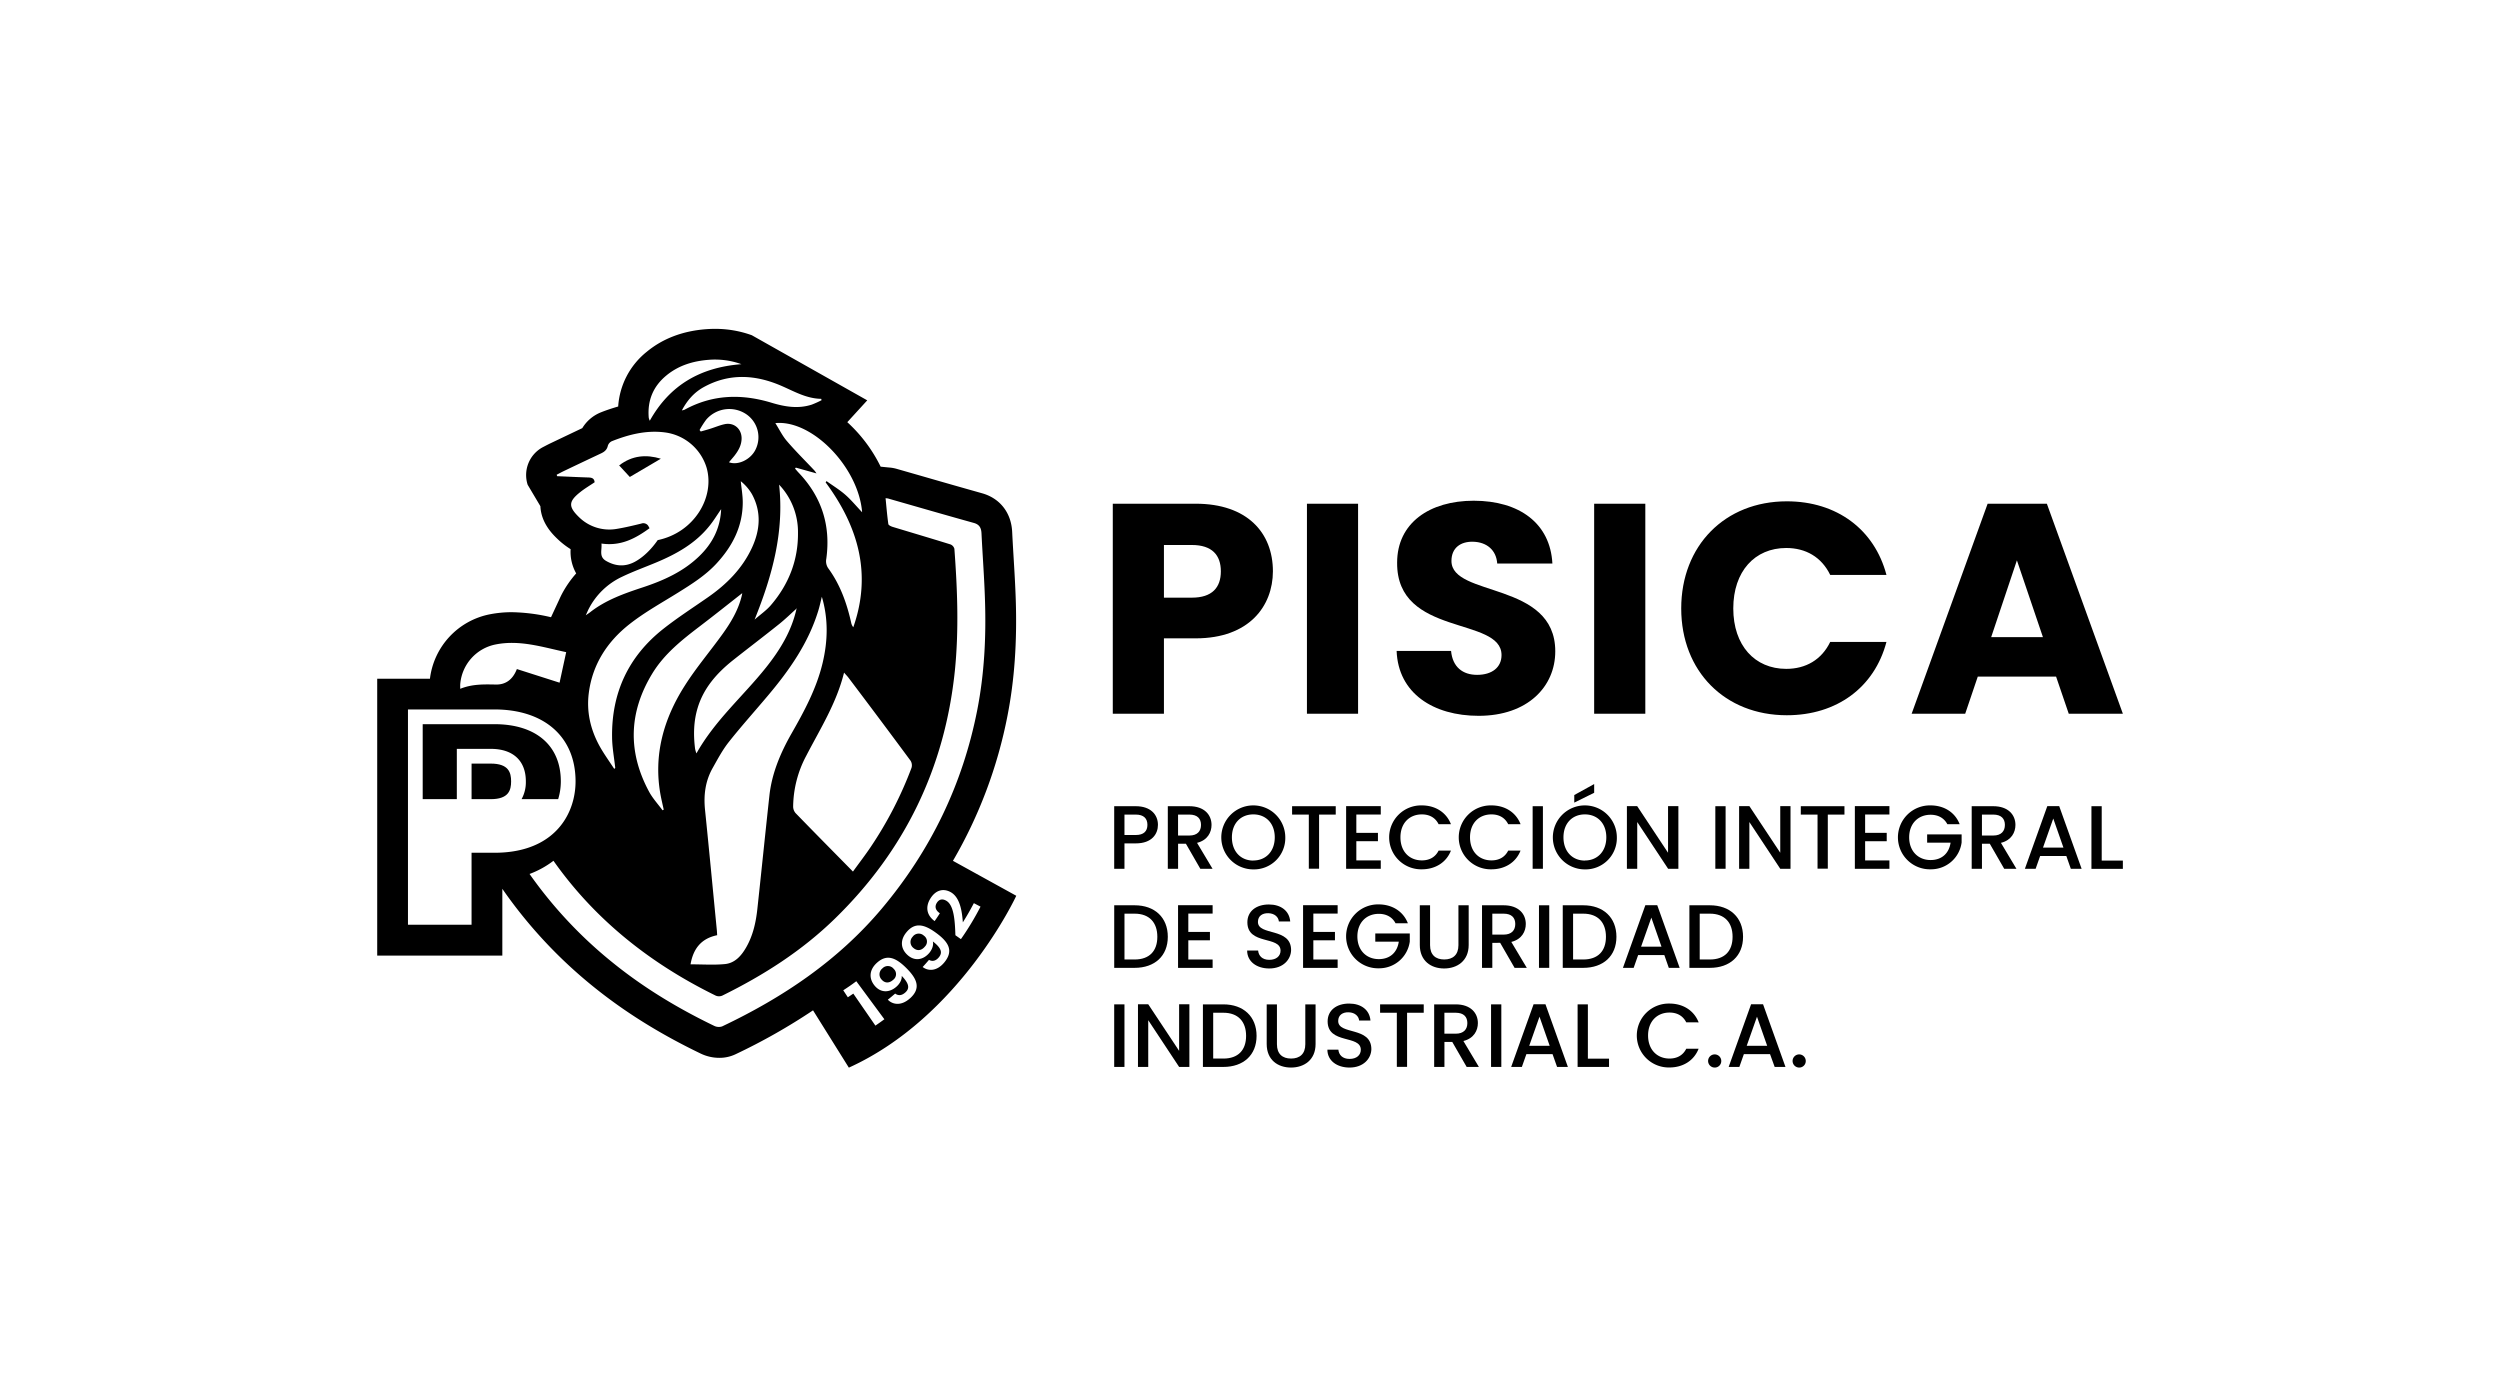 <svg xmlns="http://www.w3.org/2000/svg" viewBox="0 0 1432.17 800"><g id="Logo"><path d="M685,365.69H666.78v43.18h-29.3V288.56H685c29.48,0,44.21,16.63,44.21,38.74C729.16,347.18,715.63,365.69,685,365.69Zm-2.23-23.31c11.65,0,16.62-5.83,16.62-15.08s-5-15.09-16.62-15.09H666.78v30.17Z"/><path d="M748.71,288.56H778V408.87h-29.3Z"/><path d="M847.08,410.07c-25.88,0-46.1-12.85-47-37.19h31.19c.85,9.26,6.68,13.72,14.91,13.72,8.57,0,14-4.29,14-11.32,0-22.28-60.15-10.28-59.81-52.95,0-22.8,18.68-35.48,43.87-35.48,26.22,0,43.88,13,45.08,36H857.71c-.51-7.71-6-12.34-13.88-12.51-7-.17-12.34,3.43-12.34,11,0,20.9,59.47,11.48,59.47,51.76C891,393.28,875.19,410.07,847.08,410.07Z"/><path d="M913.24,288.56h29.31V408.87H913.24Z"/><path d="M1023.62,287.19c28.62,0,50.21,16.11,57.07,42.16h-32.22c-5-10.28-14.06-15.42-25.2-15.42-18,0-30.33,13.37-30.33,34.62s12.34,34.62,30.33,34.62c11.14,0,20.23-5.15,25.2-15.43h32.22c-6.86,26.05-28.45,42-57.07,42-35.48,0-60.5-25.19-60.5-61.18S988.14,287.19,1023.62,287.19Z"/><path d="M1177.87,387.62H1133l-7.2,21.25h-30.68l43.53-120.31h33.93l43.54,120.31h-31ZM1155.42,321l-14.74,44h29.65Z"/><path d="M650.66,483.15h-6.49v14.54h-5.88V461.85h12.37c8.51,0,12.69,4.85,12.69,10.68C663.35,477.63,660,483.15,650.66,483.15Zm0-4.8c4.59,0,6.66-2.22,6.66-5.82s-2.07-5.88-6.66-5.88h-6.49v11.7Z"/><path d="M681.36,461.85c8.51,0,12.69,4.9,12.69,10.73,0,4.23-2.27,8.77-8.3,10.26l8.87,14.85h-7l-8.25-14.33h-4.48v14.33H669V461.85Zm0,4.8h-6.49v12h6.49c4.59,0,6.66-2.53,6.66-6.08S686,466.65,681.36,466.65Z"/><path d="M718,498.05a18.33,18.33,0,1,1,18.3-18.36A17.94,17.94,0,0,1,718,498.05Zm0-5.1c7.11,0,12.27-5.16,12.27-13.26s-5.16-13.15-12.27-13.15-12.28,5-12.28,13.15S710.83,493,718,493Z"/><path d="M740.2,461.85h25v4.8h-9.54v31h-5.88v-31H740.2Z"/><path d="M791,466.6H777v10.51h12.38v4.8H777v11H791v4.8H771.15V461.8H791Z"/><path d="M814.54,461.39c7.48,0,13.92,3.76,16.66,10.77h-7.07c-1.9-3.81-5.31-5.62-9.59-5.62-7.12,0-12.27,5-12.27,13.15s5.15,13.2,12.27,13.2c4.28,0,7.69-1.8,9.59-5.61h7.07c-2.74,7-9.18,10.72-16.66,10.72a18.31,18.31,0,1,1,0-36.61Z"/><path d="M854.43,461.39c7.48,0,13.92,3.76,16.66,10.77H864c-1.91-3.81-5.31-5.62-9.59-5.62-7.12,0-12.28,5-12.28,13.15s5.16,13.2,12.28,13.2c4.28,0,7.68-1.8,9.59-5.61h7.07c-2.74,7-9.18,10.72-16.66,10.72a18.31,18.31,0,1,1,0-36.61Z"/><path d="M878,461.85h5.88v35.84H878Z"/><path d="M907.94,498.05a18.33,18.33,0,1,1,18.3-18.36A17.94,17.94,0,0,1,907.94,498.05Zm0-5.1c7.11,0,12.27-5.16,12.27-13.26s-5.16-13.15-12.27-13.15-12.28,5-12.28,13.15S900.82,493,907.94,493Zm5.31-43.79v5l-11.4,5.63v-4.34Z"/><path d="M961.49,461.8v35.89h-5.88l-17.69-26.77v26.77H932V461.8h5.88l17.69,26.71V461.8Z"/><path d="M982.66,461.85h5.88v35.84h-5.88Z"/><path d="M1025.73,461.8v35.89h-5.88l-17.69-26.77v26.77h-5.88V461.8h5.88l17.69,26.71V461.8Z"/><path d="M1031.63,461.85h25v4.8h-9.54v31h-5.88v-31h-9.59Z"/><path d="M1082.39,466.6h-13.92v10.51h12.37v4.8h-12.37v11h13.92v4.8h-19.8V461.8h19.8Z"/><path d="M1122.63,472.16h-7.06c-1.91-3.6-5.32-5.41-9.6-5.41-7.11,0-12.27,5.05-12.27,12.94s5.16,13,12.27,13c6.5,0,10.58-3.92,11.45-9.95H1104V478h19.75v4.6A17.67,17.67,0,0,1,1106,498a18.31,18.31,0,1,1,0-36.61C1113.45,461.39,1119.9,465.15,1122.63,472.16Z"/><path d="M1141.89,461.85c8.51,0,12.69,4.9,12.69,10.73,0,4.23-2.27,8.77-8.31,10.26l8.87,14.85h-7l-8.25-14.33h-4.49v14.33h-5.88V461.85Zm0,4.8h-6.5v12h6.5c4.59,0,6.65-2.53,6.65-6.08S1146.48,466.65,1141.89,466.65Z"/><path d="M1183.73,490.37h-15l-2.58,7.32H1160l12.84-35.89h6.81l12.84,35.89h-6.19Zm-7.48-21.46-5.88,16.66h11.71Z"/><path d="M1204,461.85V493h12.12v4.74h-18V461.85Z"/><path d="M669,536.66c0,11-7.53,17.79-19,17.79h-11.7V518.61H650C661.49,518.61,669,525.57,669,536.66Zm-19,13c8.46,0,13-4.84,13-13s-4.54-13.25-13-13.25h-5.82v26.24Z"/><path d="M694.67,523.36H680.75v10.51h12.38v4.8H680.75v11h13.92v4.8h-19.8V518.56h19.8Z"/><path d="M727.13,554.81c-7.17,0-12.68-3.92-12.68-10.26h6.29c.26,2.94,2.32,5.31,6.39,5.31s6.45-2.22,6.45-5.26c0-8.66-19-3-19-16.25,0-6.28,5-10.2,12.32-10.2,6.86,0,11.71,3.6,12.23,9.74h-6.5c-.21-2.42-2.32-4.64-6-4.74-3.41-.11-6,1.55-6,5,0,8.1,19,3,19,16.14C739.51,549.65,735.13,554.81,727.13,554.81Z"/><path d="M766.29,523.36H752.37v10.51h12.38v4.8H752.37v11h13.92v4.8h-19.8V518.56h19.8Z"/><path d="M806.53,528.92h-7.06c-1.91-3.6-5.31-5.41-9.59-5.41-7.12,0-12.28,5-12.28,12.94s5.16,13,12.28,13c6.49,0,10.57-3.92,11.44-10H787.86v-4.7h19.76v4.6a17.68,17.68,0,0,1-17.74,15.36,18.31,18.31,0,1,1,0-36.61C797.35,518.15,803.8,521.91,806.53,528.92Z"/><path d="M813.36,518.61h5.88v22.85c0,5.56,3.15,8.19,8.1,8.19s8.15-2.63,8.15-8.19V518.61h5.87v22.74c0,9.13-6.6,13.46-14.07,13.46s-13.93-4.33-13.93-13.46Z"/><path d="M861.4,518.61c8.5,0,12.68,4.9,12.68,10.73,0,4.22-2.27,8.77-8.3,10.26l8.87,14.85h-7l-8.25-14.33H854.9v14.33H849V518.61Zm0,4.8h-6.5v12h6.5c4.58,0,6.65-2.53,6.65-6.08S866,523.41,861.4,523.41Z"/><path d="M881.63,518.61h5.88v35.84h-5.88Z"/><path d="M926,536.66c0,11-7.53,17.79-19,17.79H895.25V518.61H907C918.46,518.61,926,525.57,926,536.66Zm-19,13c8.45,0,13-4.84,13-13s-4.54-13.25-13-13.25h-5.83v26.24Z"/><path d="M953.44,547.13h-15l-2.57,7.32h-6.14l12.84-35.89h6.81l12.84,35.89H956ZM946,525.67l-5.88,16.66h11.7Z"/><path d="M998.54,536.66c0,11-7.54,17.79-19,17.79H967.8V518.61h11.71C991,518.61,998.54,525.57,998.54,536.66Zm-19,13c8.45,0,13-4.84,13-13s-4.54-13.25-13-13.25h-5.83v26.24Z"/><path d="M638.29,575.37h5.88v35.84h-5.88Z"/><path d="M681.36,575.32v35.89h-5.88l-17.69-26.77v26.77h-5.88V575.32h5.88L675.48,602V575.32Z"/><path d="M719.85,593.42c0,11-7.53,17.79-19,17.79H689.11V575.37h11.71C712.32,575.37,719.85,582.33,719.85,593.42Zm-19,13c8.45,0,13-4.84,13-13s-4.54-13.25-13-13.25H695v26.24Z"/><path d="M725.65,575.37h5.87v22.85c0,5.56,3.15,8.19,8.1,8.19s8.15-2.63,8.15-8.19V575.37h5.88v22.74c0,9.13-6.6,13.46-14.08,13.46s-13.92-4.33-13.92-13.46Z"/><path d="M773.11,611.57c-7.17,0-12.69-3.92-12.69-10.26h6.29c.26,2.94,2.32,5.31,6.4,5.31s6.45-2.22,6.45-5.26c0-8.66-19-3-19-16.25,0-6.28,5-10.2,12.32-10.2,6.86,0,11.71,3.6,12.22,9.74h-6.49c-.21-2.42-2.32-4.64-6-4.74-3.4-.11-6,1.55-6,5,0,8.1,19,3,19,16.14C785.49,606.41,781.1,611.57,773.11,611.57Z"/><path d="M790.61,575.37h25v4.8h-9.54v31H800.2v-31h-9.59Z"/><path d="M833.94,575.37c8.51,0,12.69,4.9,12.69,10.73,0,4.22-2.27,8.77-8.3,10.26l8.87,14.85h-7l-8.25-14.33h-4.48v14.33h-5.88V575.37Zm0,4.8h-6.49v12h6.49c4.59,0,6.66-2.53,6.66-6.08S838.53,580.17,833.94,580.17Z"/><path d="M854.18,575.37h5.88v35.84h-5.88Z"/><path d="M889.41,603.89h-15l-2.58,7.32h-6.13l12.84-35.89h6.81l12.84,35.89H892Zm-7.48-21.46-5.88,16.66h11.71Z"/><path d="M909.64,575.37v31.1h12.12v4.74h-18V575.37Z"/><path d="M956.44,574.91c7.48,0,13.92,3.76,16.66,10.77H966c-1.91-3.81-5.31-5.62-9.59-5.62-7.12,0-12.28,5.05-12.28,13.15s5.16,13.2,12.28,13.2c4.28,0,7.68-1.8,9.59-5.61h7.07c-2.74,7-9.18,10.72-16.66,10.72a18.31,18.31,0,1,1,0-36.61Z"/><path d="M982.35,611.57a3.77,3.77,0,1,1,3.71-3.76A3.71,3.71,0,0,1,982.35,611.57Z"/><path d="M1014,603.89H999l-2.58,7.32H990.3l12.84-35.89H1010l12.84,35.89h-6.19Zm-7.48-21.46-5.88,16.66h11.71Z"/><path d="M1030.75,611.57a3.77,3.77,0,1,1,3.71-3.76A3.71,3.71,0,0,1,1030.75,611.57Z"/><path d="M281.15,437.44h-11v20.37h11c10.27,0,11.65-5.14,11.65-10.18S291.42,437.44,281.15,437.44Z"/><path d="M545.91,493.14A265.54,265.54,0,0,0,577.16,410c4-20.4,5.53-42.17,4.73-66.57-.26-8-.74-16-1.21-23.78-.3-5-.6-10-.84-15-.54-10.94-7-19.19-17.24-22.07q-17.37-4.89-34.71-9.91l-14.47-4.15a21.42,21.42,0,0,0-4.36-.72l-4.57-.46a85.17,85.17,0,0,0-19.1-25.49l11.43-12.51-66.13-37.3a61.46,61.46,0,0,0-21-3.65c-1.71,0-3.42.06-5.13.19-13.43,1-24.89,5.37-34.06,12.95a43.72,43.72,0,0,0-16.36,31.34c-3.22.94-6.52,2-10,3.39a22,22,0,0,0-10.56,9q-8.4,4-16.79,8l-1.4.67c-1.13.54-2.24,1.11-3.36,1.7l-1.14.59a18.09,18.09,0,0,0-8.61,21.49L309.58,290c.42,9.8,7.25,16.31,9.91,18.86a45.39,45.39,0,0,0,7.4,5.74,25.21,25.21,0,0,0,3.19,13.89,59.78,59.78,0,0,0-8.29,12c-.48.92-.91,1.85-1.48,3.1l-4.65,10a103.9,103.9,0,0,0-22.41-2.88,65.52,65.52,0,0,0-12.57,1.19,42.88,42.88,0,0,0-34.38,36.92H216.09v158.6h71.68V509.17l1.15,1.65a268.3,268.3,0,0,0,50.91,54.32c18,14.56,38.15,27.14,61.68,38.47A24.62,24.62,0,0,0,412,606h0a21.29,21.29,0,0,0,9.25-2,344.53,344.53,0,0,0,44.51-25.21l20.52,32.83c63.87-29,95.91-98.46,95.91-98.46ZM378.35,455.06c.53,2.94,1.25,5.84,1.88,8.76l-.69.36c-2.59-3.53-5.64-6.82-7.7-10.63-12.3-22.83-11.67-45.47,1.79-67.63,6.92-11.4,17.21-19.48,27.63-27.42,8.07-6.15,16-12.48,23.94-18.7,0,.19-.12.89-.29,1.56-2,8.25-6.29,15.37-11.18,22.13-7.09,9.83-15,19.14-21.46,29.34C380.21,411.77,374.31,432.38,378.35,455.06Zm-25.89-15.12-.59.53c-2.87-4.43-6-8.7-8.54-13.33-5.13-9.44-7.43-19.6-6-30.34,2.13-16.29,10.59-29.21,23.12-39.11,8.74-6.91,18.64-12.36,28.13-18.28,7.69-4.8,15.33-9.61,21.6-16.29,9.32-10,15.29-21.4,15.32-35.32,0-4-.74-8.09-1.14-12.13a27,27,0,0,1,6.42,7.44c5.46,10.09,4.71,20.37.06,30.51-5.51,12-14.51,21.05-25.24,28.51-8.6,6-17.44,11.68-25.65,18.16-19.93,15.74-29.66,36.6-29.31,62C350.69,428.17,351.82,434.05,352.46,439.94ZM415.13,243c-2.79.59-5.46,1.75-8.19,2.6-1.82.58-3.67,1.07-5.5,1.6l-.68-.85a54.67,54.67,0,0,1,3.75-5.87A17.39,17.39,0,0,1,427.07,237a15.94,15.94,0,0,1,5.62,20.82c-2.85,5.54-9.94,8.91-15.08,7,1-1.22,2-2.36,3-3.58,2.36-3,4.29-6.3,4.23-10.33C424.73,245.55,420.4,241.88,415.13,243Zm-2,48.6c-.47,11-5,19.74-12.58,27.05-9.16,8.86-20.45,13.91-32.34,17.84-10.64,3.52-21.2,7.21-30.17,14.26-.57.45-1.18.83-2.48,1.74.85-1.82,1.27-2.85,1.78-3.83a41,41,0,0,1,19-18.24c6.37-3.06,13.05-5.47,19.58-8.2,11.58-4.85,22.4-10.85,30.41-20.85C408.8,298.37,410.81,295,413.17,291.61Zm33.15-14a39.37,39.37,0,0,1,10.86,27.55c.16,15.73-5.29,29.58-15.48,41.48-2.54,3-5.88,5.26-9.38,8.33C442.54,329.49,449.29,304.5,446.32,277.64Zm10.18,70.92-.14.13c-2.8,12.81-9.44,23.64-17.5,33.76-13.07,16.39-29.25,30.26-39.85,49.19a17.53,17.53,0,0,1-.78-2.63c-1-7.92-.85-15.8,1.49-23.5,3.45-11.39,11-19.85,20-27.07,8.84-7,17.85-13.83,26.67-20.89,3.59-2.87,6.88-6.1,9.94-8.86,0-.13.07-.26.1-.39s0,0,0-.07A3,3,0,0,0,456.5,348.56ZM410.84,535.75c-.07-1.08-.1-2-.19-2.89-2.24-23-4.42-46-6.77-69-.86-8.43.18-16.45,4.36-23.86,2.87-5.09,5.64-10.35,9.25-14.91,7.2-9.1,15-17.76,22.45-26.63,12.35-14.63,23.21-30.15,28.87-48.74.78-2.58,1.34-5.23,2-7.85,3.77,12.7,3.44,25.36.42,38-3.45,14.46-10.4,27.39-17.7,40.17-6.35,11.14-11.35,22.82-12.76,35.71-2.37,21.65-4.56,43.32-6.91,65-.82,7.6-2.46,15-6.28,21.76-2.78,4.9-6.48,9.22-12.33,9.78-6.41.61-12.92.14-19.66.14C397.14,543.43,401.76,537.6,410.84,535.75Zm51.09-102.9c7.91-15.29,17.24-29.92,21.6-47.53,1.18,1.35,1.91,2.07,2.51,2.87C498,404,509.87,419.88,521.66,435.82a5,5,0,0,1,.5,4.1A218.85,218.85,0,0,1,498.94,485c-3.16,4.72-6.64,9.23-10.31,14.3-11.28-11.46-22.12-22.42-32.85-33.48a5.77,5.77,0,0,1-1.41-3.73A63.23,63.23,0,0,1,461.93,432.85Zm31.95-139.39c-3.58-3.77-6.39-7.21-9.69-10.08s-7.11-5.2-10.7-7.77l-.52.72c18.62,25.18,26.62,52.34,15.85,83a6.14,6.14,0,0,1-1.24-2.75c-2.47-11-6.23-21.51-12.89-30.74a7.1,7.1,0,0,1-1.34-5.67c2.65-19-2.59-35.54-15.9-49.45-.7-.73-1.33-1.52-2-2.28l.45-.56,11.84,3.32a19.41,19.41,0,0,0-1.22-1.71c-5.28-5.61-10.75-11-15.77-16.86-2.53-2.93-4.26-6.56-6.58-10.24C465.27,240.31,491.86,267.71,493.88,293.46Zm-46-72.32c7.28,3.18,14.26,7.23,22.57,7.34.07.26.13.52.2.78a53,53,0,0,1-5.66,2.55c-7.79,2.52-15.5,1.18-23-1.09-17.18-5.21-33.82-4.78-49.82,4a8.4,8.4,0,0,1-1.56.39c3.13-5.87,7.09-10.34,12.5-13.33C417.86,213.65,432.86,214.59,447.88,221.14Zm-66.19-6c7-5.79,15.27-8.29,24.16-9a44.56,44.56,0,0,1,18.89,2.49c-23.45,1.82-41,11.88-52.5,32.4a8.31,8.31,0,0,1-.59-1.67C370.81,229.59,374.07,221.45,381.69,215.15ZM332.29,282c2.62-2.11,5.56-3.83,8.35-5.72-.2-2.4-1.76-2.69-3.69-2.75-5.93-.19-11.86-.49-17.79-.74-.08-.28-.17-.56-.26-.83,1.34-.69,2.67-1.42,4-2.06q10.71-5.12,21.45-10.18c1.95-.91,3.37-2.07,3.87-4.38a4.26,4.26,0,0,1,2.31-2.6c9.66-3.82,19.56-6.35,30.09-5.06a28.81,28.81,0,0,1,24.23,20.46c4.69,17-7.36,37-28.07,41.27-3.7,5.36-8.34,9.86-13.08,12.41-5.61,3-11,2.62-16.41-.44-4.33-2.44-2.35-6.17-2.73-10,11.12,1.63,19.52-2.94,27.55-8.79-.15-.26-.31-.53-.45-.79a3.37,3.37,0,0,0-4.31-1.85c-4.59,1.12-9.2,2.23-13.86,3a24.75,24.75,0,0,1-21.86-6.76C325.55,290.26,325.64,287.29,332.29,282ZM263.67,391.78a25.25,25.25,0,0,1,20.41-22.62c13.88-2.72,27,1.63,40.27,4.44-1.32,6.07-2.55,11.75-3.79,17.49l-24.46-7.81c-2.36,6.11-6.49,9-12.12,8.87-6.81-.13-13.53-.32-20.33,2.45C263.65,393.36,263.59,392.56,263.67,391.78Zm19.6,96.74H270.14v41.24H233.71V406.42h49.56c28.66,0,46.45,15.79,46.45,41.21a43.55,43.55,0,0,1-1.21,10.18C324.71,473.6,311.49,488.52,283.27,488.52ZM413.67,588a6,6,0,0,1-4.52-.31c-20.72-10-40.31-21.78-58.22-36.29a249.34,249.34,0,0,1-47.57-50.73,52.66,52.66,0,0,0,13.7-7.56c23.26,33,54.6,58.45,93,77.27a4.74,4.74,0,0,0,3.66,0c23.65-11.65,45.69-25.69,64.66-44.21Q538.35,467.68,547,384.34c2.37-23.34,1.47-46.64-.26-69.94a3.76,3.76,0,0,0-2.26-2.53c-11-3.42-22-6.67-33-10-1-.3-2.49-1-2.58-1.66-.69-4.85-1.08-9.74-1.58-14.8a9.07,9.07,0,0,1,1.4.16c16.38,4.69,32.75,9.44,49.15,14,3.21.9,4.25,2.84,4.4,6,.62,12.84,1.62,25.65,2,38.49.68,21-.37,41.89-4.42,62.61-8.35,42.69-26.71,80.54-54.64,113.77C480.14,550.25,448.56,571.43,413.67,588Zm87.8-.48L488.83,569.2c-1.24.86-1.87,1.28-3.13,2.11l-2.63-4c3.05-2,4.55-3,7.48-5.2l16.08,21.79C504.59,585.39,503.56,586.13,501.47,587.56Zm19.86-15.64c-5,4.55-10,3.68-12.72.81,1.71-1.38,2.55-2.08,4.21-3.51,1.75,1.33,3.77,1.22,5.83-.65,2.61-2.36,2.14-5.08-2.08-9.48.19,2-1,4.39-3,6.16-3.9,3.48-9,3.8-12.61-.66-3.4-4.23-2.89-9.13,1.4-13,5.52-5,10.56-3.19,16.67,2.84C525.63,560.91,527.6,566.25,521.33,571.92ZM541,551.3c-4.3,5.24-9.28,5.1-12.44,2.67,1.48-1.61,2.2-2.43,3.63-4.09,1.93,1.06,3.91.66,5.67-1.49,2.22-2.72,1.35-5.34-3.46-9.07.48,2-.31,4.49-2,6.53-3.34,4-8.36,5.08-12.56,1.2-4-3.68-4.22-8.59-.55-13,4.72-5.72,10-4.73,16.9.32C543.61,539.77,546.34,544.76,541,551.3Zm6.32-15.53c-.28-8.78-.91-17.27-5.22-19.76-2.09-1.21-4.06-1-5.44,1.23s-.63,4.36,1.76,5.94c-1.16,1.82-1.76,2.71-3,4.49-5-3.67-5.08-8.58-2.52-12.79,3.07-5.05,7.45-6.09,11.61-3.86,5.54,3,6.61,11.22,7.08,17.37,2.67-4.3,3.93-6.5,6.31-11l3.81,2A159,159,0,0,1,550.48,538Z"/><path d="M319.75,457.81a34.42,34.42,0,0,0,1.53-10.18c0-20.52-14.21-32.77-38-32.77H242.15v42.95H261.7V429h19.45c12.77,0,20.09,6.79,20.09,18.63a20.13,20.13,0,0,1-2.45,10.18Z"/><path d="M378.58,262.78c-8.4-2.53-16.42-1.92-23.89,3.85l6.11,6.61Z"/><path d="M505.51,554.76a4.3,4.3,0,0,0-.44,6.42c1.59,1.87,4.05,2.43,6.61.12a4.06,4.06,0,0,0,.31-6.25A4.27,4.27,0,0,0,505.51,554.76Z"/><path d="M522.79,536.68a4.3,4.3,0,0,0,.52,6.41c1.86,1.6,4.37,1.8,6.56-.86a4.08,4.08,0,0,0-.63-6.23A4.27,4.27,0,0,0,522.79,536.68Z"/></g></svg>